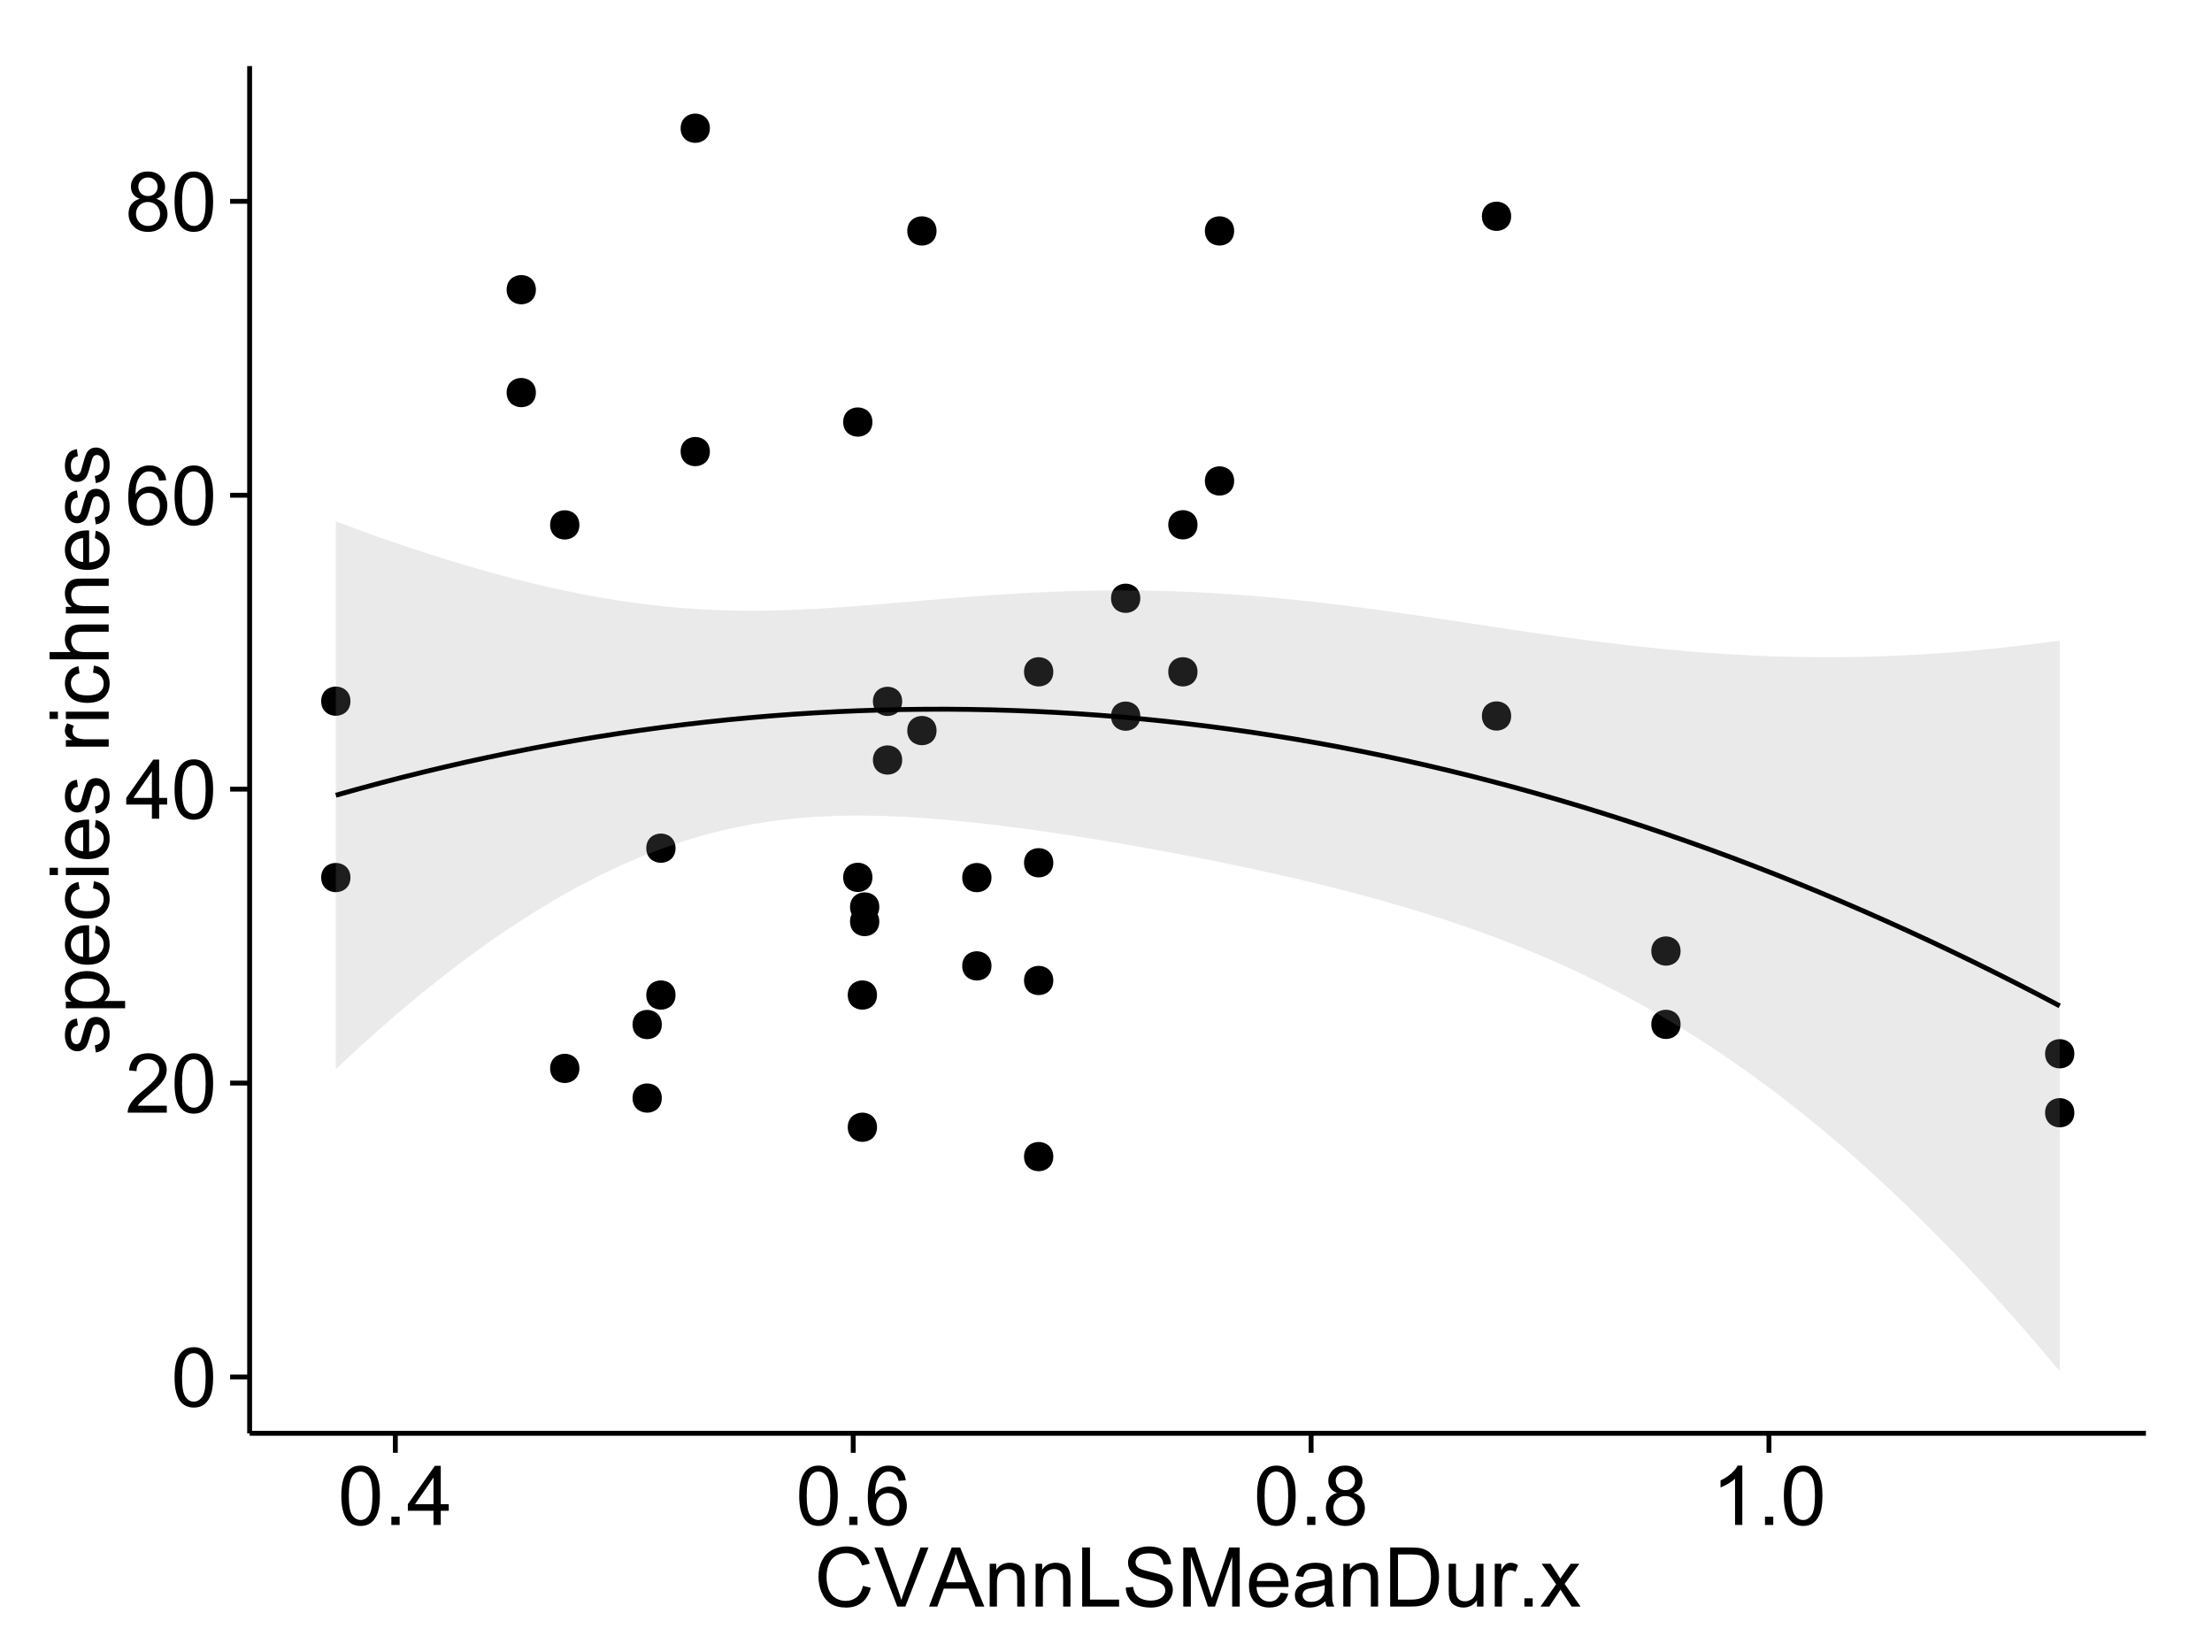 <?xml version="1.0" encoding="UTF-8"?>
<svg xmlns="http://www.w3.org/2000/svg" xmlns:xlink="http://www.w3.org/1999/xlink" width="482pt" height="360pt" viewBox="0 0 482 360" version="1.1">
<defs>
<g>
<symbol overflow="visible" id="glyph0-0">
<path style="stroke:none;" d="M 0.746 -6.355 C 0.742 -7.875 0.898 -9.102 1.215 -10.031 C 1.527 -10.961 1.996 -11.676 2.613 -12.18 C 3.23 -12.684 4.008 -12.938 4.949 -12.938 C 5.637 -12.938 6.242 -12.797 6.766 -12.52 C 7.285 -12.238 7.715 -11.836 8.059 -11.316 C 8.395 -10.789 8.664 -10.152 8.859 -9.398 C 9.051 -8.645 9.145 -7.629 9.148 -6.355 C 9.145 -4.84 8.992 -3.617 8.684 -2.691 C 8.371 -1.762 7.906 -1.047 7.289 -0.539 C 6.672 -0.035 5.891 0.215 4.949 0.219 C 3.703 0.215 2.727 -0.227 2.023 -1.117 C 1.168 -2.188 0.742 -3.934 0.746 -6.355 Z M 2.375 -6.355 C 2.371 -4.234 2.621 -2.824 3.117 -2.129 C 3.609 -1.426 4.219 -1.078 4.949 -1.082 C 5.672 -1.078 6.281 -1.43 6.781 -2.137 C 7.273 -2.836 7.523 -4.242 7.523 -6.355 C 7.523 -8.473 7.273 -9.883 6.781 -10.582 C 6.281 -11.277 5.664 -11.625 4.93 -11.629 C 4.199 -11.625 3.621 -11.316 3.191 -10.703 C 2.645 -9.918 2.371 -8.469 2.375 -6.355 Z M 2.375 -6.355 "/>
</symbol>
<symbol overflow="visible" id="glyph0-1">
<path style="stroke:none;" d="M 9.062 -1.52 L 9.062 0 L 0.547 0 C 0.531 -0.379 0.594 -0.742 0.73 -1.098 C 0.945 -1.676 1.293 -2.25 1.77 -2.812 C 2.246 -3.375 2.934 -4.023 3.84 -4.766 C 5.238 -5.906 6.188 -6.816 6.68 -7.492 C 7.172 -8.16 7.418 -8.793 7.418 -9.395 C 7.418 -10.02 7.191 -10.551 6.746 -10.98 C 6.293 -11.41 5.711 -11.625 4.992 -11.629 C 4.23 -11.625 3.621 -11.395 3.164 -10.941 C 2.703 -10.48 2.469 -9.848 2.469 -9.043 L 0.844 -9.211 C 0.953 -10.422 1.371 -11.344 2.102 -11.984 C 2.824 -12.617 3.801 -12.938 5.027 -12.938 C 6.262 -12.938 7.238 -12.594 7.961 -11.91 C 8.68 -11.223 9.039 -10.371 9.043 -9.359 C 9.039 -8.84 8.934 -8.336 8.727 -7.84 C 8.512 -7.34 8.164 -6.812 7.676 -6.266 C 7.188 -5.711 6.375 -4.957 5.238 -4 C 4.285 -3.199 3.676 -2.66 3.41 -2.379 C 3.141 -2.094 2.918 -1.805 2.742 -1.52 Z M 9.062 -1.52 "/>
</symbol>
<symbol overflow="visible" id="glyph0-2">
<path style="stroke:none;" d="M 5.82 0 L 5.82 -3.086 L 0.227 -3.086 L 0.227 -4.535 L 6.109 -12.883 L 7.398 -12.883 L 7.398 -4.535 L 9.141 -4.535 L 9.141 -3.086 L 7.398 -3.086 L 7.398 0 Z M 5.82 -4.535 L 5.82 -10.344 L 1.785 -4.535 Z M 5.82 -4.535 "/>
</symbol>
<symbol overflow="visible" id="glyph0-3">
<path style="stroke:none;" d="M 8.957 -9.73 L 7.383 -9.605 C 7.242 -10.223 7.043 -10.676 6.785 -10.961 C 6.355 -11.41 5.828 -11.637 5.203 -11.637 C 4.695 -11.637 4.25 -11.496 3.875 -11.215 C 3.375 -10.852 2.984 -10.32 2.695 -9.625 C 2.406 -8.926 2.258 -7.934 2.25 -6.645 C 2.629 -7.223 3.094 -7.652 3.645 -7.938 C 4.195 -8.215 4.773 -8.355 5.379 -8.359 C 6.434 -8.355 7.328 -7.969 8.07 -7.195 C 8.809 -6.418 9.18 -5.414 9.184 -4.184 C 9.18 -3.371 9.008 -2.617 8.66 -1.926 C 8.312 -1.23 7.832 -0.699 7.227 -0.332 C 6.613 0.035 5.922 0.215 5.148 0.219 C 3.828 0.215 2.754 -0.266 1.922 -1.234 C 1.09 -2.199 0.672 -3.797 0.676 -6.031 C 0.672 -8.516 1.133 -10.328 2.055 -11.461 C 2.855 -12.445 3.938 -12.938 5.301 -12.938 C 6.312 -12.938 7.141 -12.652 7.789 -12.086 C 8.434 -11.516 8.824 -10.73 8.957 -9.73 Z M 2.496 -4.176 C 2.496 -3.629 2.609 -3.105 2.844 -2.609 C 3.07 -2.109 3.395 -1.73 3.812 -1.473 C 4.227 -1.207 4.664 -1.078 5.125 -1.082 C 5.789 -1.078 6.363 -1.348 6.844 -1.891 C 7.324 -2.426 7.562 -3.156 7.566 -4.086 C 7.562 -4.973 7.328 -5.676 6.855 -6.191 C 6.379 -6.703 5.781 -6.961 5.062 -6.961 C 4.348 -6.961 3.738 -6.703 3.242 -6.191 C 2.742 -5.676 2.496 -5.004 2.496 -4.176 Z M 2.496 -4.176 "/>
</symbol>
<symbol overflow="visible" id="glyph0-4">
<path style="stroke:none;" d="M 3.18 -6.988 C 2.52 -7.227 2.035 -7.57 1.723 -8.016 C 1.406 -8.461 1.246 -8.992 1.25 -9.617 C 1.246 -10.551 1.582 -11.34 2.258 -11.98 C 2.93 -12.617 3.828 -12.938 4.949 -12.938 C 6.07 -12.938 6.977 -12.609 7.664 -11.957 C 8.348 -11.301 8.688 -10.504 8.691 -9.57 C 8.688 -8.969 8.531 -8.449 8.219 -8.012 C 7.902 -7.566 7.426 -7.227 6.793 -6.988 C 7.582 -6.727 8.184 -6.309 8.598 -5.738 C 9.008 -5.16 9.215 -4.477 9.219 -3.684 C 9.215 -2.578 8.828 -1.652 8.051 -0.906 C 7.27 -0.156 6.242 0.215 4.977 0.219 C 3.699 0.215 2.676 -0.156 1.898 -0.91 C 1.117 -1.66 0.727 -2.602 0.73 -3.727 C 0.727 -4.562 0.938 -5.262 1.367 -5.832 C 1.789 -6.395 2.395 -6.781 3.18 -6.988 Z M 2.867 -9.668 C 2.863 -9.059 3.059 -8.559 3.453 -8.172 C 3.844 -7.785 4.355 -7.594 4.984 -7.594 C 5.59 -7.594 6.09 -7.785 6.48 -8.168 C 6.871 -8.551 7.066 -9.02 7.066 -9.578 C 7.066 -10.156 6.863 -10.645 6.465 -11.043 C 6.059 -11.438 5.559 -11.637 4.965 -11.637 C 4.359 -11.637 3.859 -11.441 3.465 -11.055 C 3.062 -10.668 2.863 -10.207 2.867 -9.668 Z M 2.355 -3.719 C 2.355 -3.262 2.461 -2.824 2.676 -2.406 C 2.887 -1.98 3.203 -1.652 3.629 -1.426 C 4.047 -1.191 4.504 -1.078 4.992 -1.082 C 5.746 -1.078 6.367 -1.32 6.863 -1.809 C 7.352 -2.293 7.598 -2.91 7.602 -3.664 C 7.598 -4.422 7.344 -5.055 6.84 -5.555 C 6.332 -6.051 5.699 -6.297 4.938 -6.301 C 4.191 -6.297 3.574 -6.051 3.09 -5.562 C 2.598 -5.066 2.355 -4.453 2.355 -3.719 Z M 2.355 -3.719 "/>
</symbol>
<symbol overflow="visible" id="glyph0-5">
<path style="stroke:none;" d="M 1.633 0 L 1.633 -1.801 L 3.438 -1.801 L 3.438 0 Z M 1.633 0 "/>
</symbol>
<symbol overflow="visible" id="glyph0-6">
<path style="stroke:none;" d="M 6.707 0 L 5.125 0 L 5.125 -10.082 C 4.742 -9.715 4.242 -9.352 3.625 -8.988 C 3.004 -8.625 2.449 -8.352 1.961 -8.172 L 1.961 -9.703 C 2.844 -10.117 3.617 -10.621 4.281 -11.215 C 4.941 -11.805 5.41 -12.379 5.688 -12.938 L 6.707 -12.938 Z M 6.707 0 "/>
</symbol>
<symbol overflow="visible" id="glyph0-7">
<path style="stroke:none;" d="M 10.582 -4.516 L 12.289 -4.086 C 11.926 -2.68 11.281 -1.613 10.355 -0.883 C 9.426 -0.148 8.293 0.215 6.953 0.219 C 5.559 0.215 4.43 -0.062 3.562 -0.629 C 2.691 -1.191 2.027 -2.012 1.578 -3.086 C 1.121 -4.156 0.895 -5.309 0.898 -6.539 C 0.895 -7.879 1.152 -9.047 1.664 -10.047 C 2.176 -11.043 2.902 -11.801 3.852 -12.324 C 4.797 -12.84 5.84 -13.102 6.977 -13.105 C 8.266 -13.102 9.352 -12.773 10.23 -12.121 C 11.105 -11.461 11.715 -10.539 12.066 -9.352 L 10.391 -8.957 C 10.086 -9.891 9.652 -10.574 9.086 -11.004 C 8.516 -11.43 7.801 -11.641 6.945 -11.645 C 5.949 -11.641 5.121 -11.406 4.457 -10.934 C 3.789 -10.457 3.324 -9.816 3.059 -9.02 C 2.789 -8.215 2.652 -7.391 2.656 -6.547 C 2.652 -5.449 2.812 -4.496 3.133 -3.68 C 3.449 -2.859 3.945 -2.246 4.621 -1.844 C 5.293 -1.438 6.023 -1.234 6.812 -1.238 C 7.762 -1.234 8.57 -1.512 9.234 -2.062 C 9.898 -2.613 10.348 -3.43 10.582 -4.516 Z M 10.582 -4.516 "/>
</symbol>
<symbol overflow="visible" id="glyph0-8">
<path style="stroke:none;" d="M 5.07 0 L 0.078 -12.883 L 1.926 -12.883 L 5.273 -3.523 C 5.543 -2.77 5.766 -2.066 5.949 -1.414 C 6.145 -2.113 6.379 -2.816 6.645 -3.523 L 10.125 -12.883 L 11.867 -12.883 L 6.82 0 Z M 5.07 0 "/>
</symbol>
<symbol overflow="visible" id="glyph0-9">
<path style="stroke:none;" d="M -0.027 0 L 4.922 -12.883 L 6.758 -12.883 L 12.031 0 L 10.09 0 L 8.586 -3.902 L 3.199 -3.902 L 1.785 0 Z M 3.691 -5.289 L 8.059 -5.289 L 6.715 -8.859 C 6.305 -9.941 6 -10.832 5.801 -11.531 C 5.637 -10.703 5.402 -9.883 5.105 -9.07 Z M 3.691 -5.289 "/>
</symbol>
<symbol overflow="visible" id="glyph0-10">
<path style="stroke:none;" d="M 1.188 0 L 1.188 -9.336 L 2.609 -9.336 L 2.609 -8.008 C 3.293 -9.031 4.285 -9.543 5.582 -9.547 C 6.141 -9.543 6.656 -9.441 7.133 -9.242 C 7.602 -9.035 7.957 -8.77 8.191 -8.445 C 8.426 -8.113 8.59 -7.727 8.684 -7.277 C 8.742 -6.98 8.77 -6.465 8.773 -5.738 L 8.773 0 L 7.188 0 L 7.188 -5.68 C 7.184 -6.32 7.121 -6.801 7.004 -7.121 C 6.879 -7.438 6.66 -7.695 6.348 -7.887 C 6.031 -8.074 5.664 -8.168 5.246 -8.172 C 4.566 -8.168 3.984 -7.953 3.5 -7.531 C 3.008 -7.102 2.766 -6.293 2.77 -5.098 L 2.77 0 Z M 1.188 0 "/>
</symbol>
<symbol overflow="visible" id="glyph0-11">
<path style="stroke:none;" d="M 1.32 0 L 1.32 -12.883 L 3.023 -12.883 L 3.023 -1.52 L 9.367 -1.52 L 9.367 0 Z M 1.32 0 "/>
</symbol>
<symbol overflow="visible" id="glyph0-12">
<path style="stroke:none;" d="M 0.809 -4.141 L 2.418 -4.281 C 2.492 -3.633 2.668 -3.102 2.949 -2.691 C 3.223 -2.277 3.656 -1.945 4.246 -1.691 C 4.828 -1.434 5.488 -1.305 6.223 -1.309 C 6.871 -1.305 7.445 -1.402 7.945 -1.598 C 8.441 -1.789 8.809 -2.055 9.055 -2.395 C 9.297 -2.727 9.422 -3.094 9.422 -3.5 C 9.422 -3.898 9.305 -4.25 9.07 -4.555 C 8.836 -4.852 8.449 -5.105 7.91 -5.316 C 7.562 -5.449 6.797 -5.66 5.613 -5.945 C 4.43 -6.227 3.602 -6.496 3.129 -6.75 C 2.512 -7.07 2.051 -7.469 1.754 -7.949 C 1.449 -8.422 1.301 -8.957 1.301 -9.555 C 1.301 -10.203 1.484 -10.812 1.852 -11.379 C 2.219 -11.941 2.758 -12.367 3.469 -12.664 C 4.18 -12.953 4.969 -13.102 5.836 -13.105 C 6.789 -13.102 7.629 -12.945 8.363 -12.641 C 9.09 -12.328 9.652 -11.879 10.043 -11.285 C 10.434 -10.688 10.645 -10.008 10.68 -9.254 L 9.043 -9.133 C 8.953 -9.941 8.656 -10.555 8.152 -10.977 C 7.641 -11.391 6.895 -11.602 5.906 -11.602 C 4.875 -11.602 4.121 -11.41 3.652 -11.035 C 3.176 -10.652 2.941 -10.199 2.945 -9.668 C 2.941 -9.203 3.109 -8.82 3.445 -8.523 C 3.773 -8.223 4.629 -7.918 6.016 -7.605 C 7.398 -7.293 8.348 -7.02 8.867 -6.785 C 9.613 -6.438 10.168 -5.996 10.527 -5.469 C 10.883 -4.938 11.062 -4.328 11.066 -3.641 C 11.062 -2.949 10.867 -2.305 10.477 -1.699 C 10.082 -1.09 9.516 -0.617 8.781 -0.285 C 8.043 0.051 7.215 0.215 6.301 0.219 C 5.133 0.215 4.156 0.051 3.371 -0.289 C 2.578 -0.625 1.961 -1.137 1.516 -1.824 C 1.066 -2.504 0.832 -3.277 0.809 -4.141 Z M 0.809 -4.141 "/>
</symbol>
<symbol overflow="visible" id="glyph0-13">
<path style="stroke:none;" d="M 1.336 0 L 1.336 -12.883 L 3.902 -12.883 L 6.953 -3.762 C 7.23 -2.91 7.434 -2.273 7.566 -1.855 C 7.711 -2.32 7.941 -3.008 8.254 -3.922 L 11.336 -12.883 L 13.633 -12.883 L 13.633 0 L 11.988 0 L 11.988 -10.785 L 8.242 0 L 6.707 0 L 2.98 -10.969 L 2.98 0 Z M 1.336 0 "/>
</symbol>
<symbol overflow="visible" id="glyph0-14">
<path style="stroke:none;" d="M 7.578 -3.008 L 9.211 -2.805 C 8.953 -1.848 8.473 -1.105 7.777 -0.578 C 7.078 -0.051 6.188 0.211 5.105 0.211 C 3.738 0.211 2.656 -0.207 1.859 -1.051 C 1.055 -1.887 0.656 -3.066 0.66 -4.586 C 0.656 -6.156 1.059 -7.375 1.871 -8.246 C 2.676 -9.109 3.727 -9.543 5.02 -9.547 C 6.266 -9.543 7.285 -9.117 8.078 -8.27 C 8.867 -7.418 9.262 -6.223 9.266 -4.684 C 9.262 -4.586 9.258 -4.445 9.254 -4.262 L 2.293 -4.262 C 2.348 -3.234 2.641 -2.449 3.164 -1.906 C 3.684 -1.359 4.332 -1.09 5.117 -1.09 C 5.691 -1.09 6.188 -1.242 6.598 -1.547 C 7.008 -1.852 7.332 -2.336 7.578 -3.008 Z M 2.383 -5.562 L 7.594 -5.562 C 7.523 -6.344 7.324 -6.934 6.996 -7.328 C 6.492 -7.934 5.836 -8.238 5.035 -8.242 C 4.305 -8.238 3.695 -7.996 3.203 -7.512 C 2.707 -7.027 2.434 -6.375 2.383 -5.562 Z M 2.383 -5.562 "/>
</symbol>
<symbol overflow="visible" id="glyph0-15">
<path style="stroke:none;" d="M 7.277 -1.152 C 6.691 -0.652 6.125 -0.301 5.586 -0.098 C 5.039 0.109 4.457 0.211 3.84 0.211 C 2.812 0.211 2.027 -0.039 1.477 -0.539 C 0.922 -1.039 0.645 -1.68 0.648 -2.461 C 0.645 -2.918 0.75 -3.336 0.961 -3.715 C 1.168 -4.09 1.438 -4.391 1.777 -4.621 C 2.113 -4.848 2.496 -5.02 2.918 -5.141 C 3.227 -5.219 3.695 -5.301 4.324 -5.379 C 5.602 -5.531 6.539 -5.711 7.145 -5.922 C 7.148 -6.137 7.152 -6.273 7.156 -6.336 C 7.152 -6.977 7.004 -7.434 6.707 -7.699 C 6.301 -8.055 5.699 -8.23 4.906 -8.234 C 4.156 -8.23 3.609 -8.102 3.258 -7.844 C 2.902 -7.582 2.637 -7.121 2.469 -6.461 L 0.922 -6.672 C 1.059 -7.332 1.293 -7.867 1.617 -8.273 C 1.938 -8.68 2.402 -8.992 3.016 -9.215 C 3.621 -9.434 4.328 -9.543 5.133 -9.547 C 5.93 -9.543 6.574 -9.449 7.074 -9.266 C 7.566 -9.074 7.934 -8.84 8.172 -8.555 C 8.402 -8.27 8.566 -7.91 8.664 -7.48 C 8.715 -7.207 8.742 -6.719 8.746 -6.02 L 8.746 -3.91 C 8.742 -2.434 8.773 -1.504 8.844 -1.117 C 8.906 -0.727 9.043 -0.355 9.246 0 L 7.594 0 C 7.43 -0.328 7.324 -0.711 7.277 -1.152 Z M 7.145 -4.684 C 6.566 -4.445 5.707 -4.246 4.562 -4.086 C 3.91 -3.988 3.449 -3.883 3.18 -3.77 C 2.91 -3.648 2.703 -3.477 2.555 -3.254 C 2.406 -3.027 2.332 -2.777 2.336 -2.504 C 2.332 -2.078 2.492 -1.727 2.816 -1.449 C 3.133 -1.164 3.602 -1.023 4.219 -1.027 C 4.828 -1.023 5.367 -1.156 5.844 -1.426 C 6.312 -1.691 6.664 -2.059 6.891 -2.523 C 7.059 -2.879 7.141 -3.406 7.145 -4.105 Z M 7.145 -4.684 "/>
</symbol>
<symbol overflow="visible" id="glyph0-16">
<path style="stroke:none;" d="M 1.391 0 L 1.391 -12.883 L 5.828 -12.883 C 6.824 -12.879 7.59 -12.816 8.121 -12.699 C 8.855 -12.527 9.484 -12.223 10.012 -11.777 C 10.688 -11.199 11.195 -10.465 11.535 -9.574 C 11.867 -8.68 12.035 -7.656 12.039 -6.512 C 12.035 -5.531 11.922 -4.664 11.695 -3.91 C 11.469 -3.152 11.176 -2.527 10.816 -2.035 C 10.457 -1.535 10.066 -1.145 9.645 -0.863 C 9.219 -0.574 8.703 -0.359 8.105 -0.219 C 7.504 -0.07 6.816 0 6.039 0 Z M 3.094 -1.52 L 5.844 -1.52 C 6.688 -1.516 7.355 -1.598 7.844 -1.758 C 8.324 -1.914 8.711 -2.137 9 -2.426 C 9.402 -2.828 9.715 -3.371 9.941 -4.055 C 10.164 -4.734 10.277 -5.562 10.281 -6.539 C 10.277 -7.887 10.055 -8.922 9.617 -9.645 C 9.172 -10.367 8.637 -10.852 8.008 -11.102 C 7.547 -11.273 6.812 -11.359 5.801 -11.363 L 3.094 -11.363 Z M 3.094 -1.52 "/>
</symbol>
<symbol overflow="visible" id="glyph0-17">
<path style="stroke:none;" d="M 7.305 0 L 7.305 -1.371 C 6.574 -0.316 5.586 0.211 4.344 0.211 C 3.789 0.211 3.273 0.105 2.797 -0.105 C 2.316 -0.316 1.965 -0.578 1.734 -0.898 C 1.504 -1.215 1.34 -1.609 1.25 -2.074 C 1.18 -2.383 1.148 -2.875 1.152 -3.551 L 1.152 -9.336 L 2.734 -9.336 L 2.734 -4.156 C 2.73 -3.328 2.762 -2.773 2.828 -2.488 C 2.926 -2.07 3.137 -1.742 3.461 -1.508 C 3.781 -1.266 4.18 -1.148 4.656 -1.152 C 5.129 -1.148 5.574 -1.27 5.992 -1.516 C 6.406 -1.758 6.699 -2.09 6.875 -2.508 C 7.047 -2.926 7.137 -3.531 7.137 -4.332 L 7.137 -9.336 L 8.719 -9.336 L 8.719 0 Z M 7.305 0 "/>
</symbol>
<symbol overflow="visible" id="glyph0-18">
<path style="stroke:none;" d="M 1.168 0 L 1.168 -9.336 L 2.594 -9.336 L 2.594 -7.918 C 2.953 -8.578 3.289 -9.016 3.598 -9.23 C 3.906 -9.438 4.242 -9.543 4.613 -9.547 C 5.145 -9.543 5.688 -9.375 6.242 -9.035 L 5.695 -7.566 C 5.309 -7.793 4.922 -7.91 4.535 -7.91 C 4.188 -7.91 3.875 -7.805 3.602 -7.598 C 3.324 -7.387 3.129 -7.098 3.016 -6.734 C 2.836 -6.168 2.746 -5.555 2.75 -4.887 L 2.75 0 Z M 1.168 0 "/>
</symbol>
<symbol overflow="visible" id="glyph0-19">
<path style="stroke:none;" d="M 0.133 0 L 3.543 -4.852 L 0.387 -9.336 L 2.363 -9.336 L 3.797 -7.145 C 4.066 -6.727 4.281 -6.379 4.445 -6.102 C 4.703 -6.484 4.941 -6.828 5.16 -7.129 L 6.734 -9.336 L 8.621 -9.336 L 5.398 -4.938 L 8.867 0 L 6.926 0 L 5.008 -2.898 L 4.5 -3.684 L 2.047 0 Z M 0.133 0 "/>
</symbol>
<symbol overflow="visible" id="glyph1-0">
<path style="stroke:none;" d="M -2.785 -0.555 L -3.031 -2.117 C -2.402 -2.203 -1.922 -2.449 -1.59 -2.852 C -1.254 -3.25 -1.09 -3.812 -1.09 -4.535 C -1.09 -5.262 -1.234 -5.801 -1.531 -6.152 C -1.824 -6.504 -2.172 -6.68 -2.574 -6.68 C -2.926 -6.68 -3.207 -6.523 -3.418 -6.215 C -3.555 -5.996 -3.734 -5.457 -3.953 -4.598 C -4.246 -3.434 -4.5 -2.629 -4.715 -2.184 C -4.926 -1.734 -5.223 -1.395 -5.602 -1.164 C -5.98 -0.93 -6.398 -0.812 -6.855 -0.816 C -7.27 -0.812 -7.652 -0.91 -8.012 -1.102 C -8.363 -1.293 -8.66 -1.551 -8.895 -1.883 C -9.074 -2.125 -9.227 -2.461 -9.355 -2.887 C -9.48 -3.309 -9.543 -3.766 -9.547 -4.254 C -9.543 -4.984 -9.438 -5.625 -9.23 -6.184 C -9.016 -6.734 -8.73 -7.145 -8.371 -7.41 C -8.008 -7.672 -7.527 -7.852 -6.926 -7.953 L -6.715 -6.406 C -7.195 -6.332 -7.57 -6.129 -7.84 -5.797 C -8.105 -5.457 -8.238 -4.98 -8.242 -4.367 C -8.238 -3.637 -8.117 -3.121 -7.883 -2.812 C -7.641 -2.5 -7.359 -2.344 -7.039 -2.348 C -6.832 -2.344 -6.648 -2.406 -6.484 -2.539 C -6.312 -2.664 -6.172 -2.867 -6.062 -3.148 C -6.004 -3.301 -5.871 -3.766 -5.66 -4.543 C -5.359 -5.66 -5.113 -6.441 -4.926 -6.887 C -4.734 -7.324 -4.457 -7.672 -4.094 -7.926 C -3.73 -8.176 -3.281 -8.301 -2.742 -8.305 C -2.211 -8.301 -1.711 -8.148 -1.25 -7.844 C -0.781 -7.535 -0.422 -7.09 -0.172 -6.512 C 0.086 -5.926 0.211 -5.27 0.211 -4.543 C 0.211 -3.328 -0.039 -2.406 -0.543 -1.77 C -1.047 -1.133 -1.793 -0.727 -2.785 -0.555 Z M -2.785 -0.555 "/>
</symbol>
<symbol overflow="visible" id="glyph1-1">
<path style="stroke:none;" d="M 3.578 -1.188 L -9.336 -1.188 L -9.336 -2.629 L -8.121 -2.629 C -8.594 -2.965 -8.949 -3.348 -9.188 -3.777 C -9.426 -4.203 -9.543 -4.723 -9.547 -5.336 C -9.543 -6.129 -9.34 -6.832 -8.93 -7.445 C -8.516 -8.051 -7.934 -8.512 -7.191 -8.824 C -6.441 -9.133 -5.625 -9.285 -4.738 -9.289 C -3.781 -9.285 -2.922 -9.113 -2.156 -8.773 C -1.391 -8.43 -0.805 -7.934 -0.398 -7.281 C 0.008 -6.625 0.211 -5.938 0.211 -5.219 C 0.211 -4.691 0.102 -4.219 -0.121 -3.801 C -0.344 -3.379 -0.625 -3.035 -0.965 -2.77 L 3.578 -2.77 Z M -4.613 -2.621 C -3.41 -2.613 -2.523 -2.855 -1.949 -3.348 C -1.375 -3.832 -1.09 -4.422 -1.09 -5.117 C -1.09 -5.816 -1.387 -6.418 -1.98 -6.922 C -2.574 -7.418 -3.496 -7.668 -4.746 -7.672 C -5.934 -7.668 -6.824 -7.426 -7.418 -6.938 C -8.008 -6.449 -8.301 -5.863 -8.305 -5.188 C -8.301 -4.508 -7.988 -3.914 -7.359 -3.398 C -6.727 -2.879 -5.809 -2.617 -4.613 -2.621 Z M -4.613 -2.621 "/>
</symbol>
<symbol overflow="visible" id="glyph1-2">
<path style="stroke:none;" d="M -3.004 -7.578 L -2.805 -9.211 C -1.848 -8.953 -1.105 -8.473 -0.578 -7.777 C -0.051 -7.078 0.211 -6.188 0.211 -5.105 C 0.211 -3.738 -0.207 -2.656 -1.051 -1.859 C -1.887 -1.055 -3.066 -0.656 -4.586 -0.66 C -6.156 -0.656 -7.375 -1.059 -8.246 -1.871 C -9.109 -2.676 -9.543 -3.727 -9.547 -5.02 C -9.543 -6.266 -9.117 -7.285 -8.27 -8.078 C -7.418 -8.867 -6.223 -9.262 -4.684 -9.266 C -4.586 -9.262 -4.445 -9.258 -4.262 -9.254 L -4.262 -2.293 C -3.234 -2.348 -2.449 -2.641 -1.906 -3.164 C -1.359 -3.684 -1.09 -4.332 -1.09 -5.117 C -1.09 -5.691 -1.242 -6.188 -1.547 -6.598 C -1.852 -7.008 -2.336 -7.332 -3.004 -7.578 Z M -5.562 -2.383 L -5.562 -7.594 C -6.344 -7.523 -6.934 -7.324 -7.328 -6.996 C -7.934 -6.492 -8.238 -5.836 -8.242 -5.035 C -8.238 -4.305 -7.996 -3.695 -7.512 -3.203 C -7.027 -2.707 -6.375 -2.434 -5.562 -2.383 Z M -5.562 -2.383 "/>
</symbol>
<symbol overflow="visible" id="glyph1-3">
<path style="stroke:none;" d="M -3.418 -7.277 L -3.215 -8.832 C -2.141 -8.66 -1.301 -8.227 -0.699 -7.527 C -0.09 -6.824 0.211 -5.965 0.211 -4.949 C 0.211 -3.668 -0.203 -2.641 -1.039 -1.867 C -1.871 -1.09 -3.07 -0.703 -4.633 -0.703 C -5.637 -0.703 -6.52 -0.867 -7.277 -1.203 C -8.031 -1.535 -8.598 -2.047 -8.977 -2.73 C -9.355 -3.41 -9.543 -4.152 -9.547 -4.957 C -9.543 -5.969 -9.289 -6.797 -8.777 -7.441 C -8.262 -8.086 -7.531 -8.5 -6.59 -8.684 L -6.355 -7.145 C -6.98 -6.996 -7.453 -6.738 -7.77 -6.367 C -8.082 -5.992 -8.238 -5.543 -8.242 -5.02 C -8.238 -4.219 -7.953 -3.57 -7.387 -3.074 C -6.812 -2.574 -5.91 -2.324 -4.676 -2.328 C -3.422 -2.324 -2.508 -2.566 -1.941 -3.047 C -1.371 -3.527 -1.09 -4.152 -1.09 -4.93 C -1.09 -5.547 -1.277 -6.066 -1.66 -6.484 C -2.035 -6.898 -2.621 -7.164 -3.418 -7.277 Z M -3.418 -7.277 "/>
</symbol>
<symbol overflow="visible" id="glyph1-4">
<path style="stroke:none;" d="M -11.066 -1.195 L -12.883 -1.195 L -12.883 -2.777 L -11.066 -2.777 Z M 0 -1.195 L -9.336 -1.195 L -9.336 -2.777 L 0 -2.777 Z M 0 -1.195 "/>
</symbol>
<symbol overflow="visible" id="glyph1-5">
<path style="stroke:none;" d=""/>
</symbol>
<symbol overflow="visible" id="glyph1-6">
<path style="stroke:none;" d="M 0 -1.168 L -9.336 -1.168 L -9.336 -2.594 L -7.918 -2.594 C -8.578 -2.953 -9.016 -3.289 -9.23 -3.598 C -9.438 -3.906 -9.543 -4.242 -9.547 -4.613 C -9.543 -5.145 -9.375 -5.688 -9.035 -6.242 L -7.566 -5.695 C -7.793 -5.309 -7.91 -4.922 -7.91 -4.535 C -7.91 -4.188 -7.805 -3.875 -7.598 -3.602 C -7.387 -3.324 -7.098 -3.129 -6.734 -3.016 C -6.168 -2.836 -5.555 -2.746 -4.887 -2.75 L 0 -2.75 Z M 0 -1.168 "/>
</symbol>
<symbol overflow="visible" id="glyph1-7">
<path style="stroke:none;" d="M 0 -1.188 L -12.883 -1.188 L -12.883 -2.77 L -8.262 -2.77 C -9.117 -3.504 -9.543 -4.434 -9.547 -5.562 C -9.543 -6.25 -9.406 -6.852 -9.137 -7.363 C -8.859 -7.871 -8.484 -8.234 -8.004 -8.457 C -7.523 -8.676 -6.824 -8.789 -5.914 -8.789 L 0 -8.789 L 0 -7.207 L -5.914 -7.207 C -6.703 -7.207 -7.281 -7.035 -7.641 -6.691 C -8 -6.348 -8.18 -5.863 -8.184 -5.238 C -8.18 -4.77 -8.059 -4.328 -7.816 -3.914 C -7.574 -3.5 -7.242 -3.203 -6.828 -3.031 C -6.406 -2.852 -5.832 -2.766 -5.105 -2.77 L 0 -2.77 Z M 0 -1.188 "/>
</symbol>
<symbol overflow="visible" id="glyph1-8">
<path style="stroke:none;" d="M 0 -1.188 L -9.336 -1.188 L -9.336 -2.609 L -8.008 -2.609 C -9.031 -3.293 -9.543 -4.285 -9.547 -5.582 C -9.543 -6.141 -9.441 -6.656 -9.242 -7.133 C -9.035 -7.602 -8.77 -7.957 -8.445 -8.191 C -8.113 -8.426 -7.727 -8.59 -7.277 -8.684 C -6.98 -8.742 -6.465 -8.77 -5.738 -8.773 L 0 -8.773 L 0 -7.188 L -5.68 -7.188 C -6.32 -7.184 -6.801 -7.121 -7.121 -7.004 C -7.438 -6.879 -7.695 -6.66 -7.887 -6.348 C -8.074 -6.031 -8.168 -5.664 -8.172 -5.246 C -8.168 -4.57 -7.953 -3.992 -7.531 -3.504 C -7.102 -3.012 -6.293 -2.766 -5.098 -2.77 L 0 -2.77 Z M 0 -1.188 "/>
</symbol>
</g>
<clipPath id="clip1">
  <path d="M 54.395 14.398 L 468.602 14.398 L 468.602 313.305 L 54.395 313.305 Z M 54.395 14.398 "/>
</clipPath>
</defs>
<g id="surface151">
<rect x="0" y="0" width="482" height="360" style="fill:rgb(100%,100%,100%);fill-opacity:1;stroke:none;"/>
<rect x="0" y="0" width="482" height="360" style="fill:rgb(100%,100%,100%);fill-opacity:1;stroke:none;"/>
<path style="fill:none;stroke-width:1.063;stroke-linecap:round;stroke-linejoin:round;stroke:rgb(100%,100%,100%);stroke-opacity:1;stroke-miterlimit:10;" d="M 0 360 L 482 360 L 482 0 L 0 0 Z M 0 360 "/>
<g clip-path="url(#clip1)" clip-rule="nonzero">
<path style=" stroke:none;fill-rule:nonzero;fill:rgb(100%,100%,100%);fill-opacity:1;" d="M 54.395 312.305 L 467.602 312.305 L 467.602 14.398 L 54.395 14.398 Z M 54.395 312.305 "/>
<path style=" stroke:none;fill-rule:nonzero;fill:rgb(0%,0%,0%);fill-opacity:1;" d="M 328.223 156.008 C 328.223 158.844 323.973 158.844 323.973 156.008 C 323.973 153.176 328.223 153.176 328.223 156.008 "/>
<path style=" stroke:none;fill-rule:nonzero;fill:rgb(0%,0%,0%);fill-opacity:1;" d="M 228.453 187.988 C 228.453 190.824 224.199 190.824 224.199 187.988 C 224.199 185.156 228.453 185.156 228.453 187.988 "/>
<path style=" stroke:none;fill-rule:nonzero;fill:rgb(0%,0%,0%);fill-opacity:1;" d="M 125.188 232.797 C 125.188 235.633 120.934 235.633 120.934 232.797 C 120.934 229.961 125.188 229.961 125.188 232.797 "/>
<path style=" stroke:none;fill-rule:nonzero;fill:rgb(0%,0%,0%);fill-opacity:1;" d="M 228.453 146.387 C 228.453 149.219 224.199 149.219 224.199 146.387 C 224.199 143.551 228.453 143.551 228.453 146.387 "/>
<path style=" stroke:none;fill-rule:nonzero;fill:rgb(0%,0%,0%);fill-opacity:1;" d="M 267.863 104.797 C 267.863 107.633 263.609 107.633 263.609 104.797 C 263.609 101.965 267.863 101.965 267.863 104.797 "/>
<path style=" stroke:none;fill-rule:nonzero;fill:rgb(0%,0%,0%);fill-opacity:1;" d="M 203.008 159.188 C 203.008 162.023 198.758 162.023 198.758 159.188 C 198.758 156.355 203.008 156.355 203.008 159.188 "/>
<path style=" stroke:none;fill-rule:nonzero;fill:rgb(0%,0%,0%);fill-opacity:1;" d="M 203.008 50.32 C 203.008 53.156 198.758 53.156 198.758 50.32 C 198.758 47.488 203.008 47.488 203.008 50.32 "/>
<path style=" stroke:none;fill-rule:nonzero;fill:rgb(0%,0%,0%);fill-opacity:1;" d="M 189.043 91.961 C 189.043 94.797 184.789 94.797 184.789 91.961 C 184.789 89.125 189.043 89.125 189.043 91.961 "/>
<path style=" stroke:none;fill-rule:nonzero;fill:rgb(0%,0%,0%);fill-opacity:1;" d="M 189.043 191.172 C 189.043 194.008 184.789 194.008 184.789 191.172 C 184.789 188.336 189.043 188.336 189.043 191.172 "/>
<path style=" stroke:none;fill-rule:nonzero;fill:rgb(0%,0%,0%);fill-opacity:1;" d="M 190.539 197.621 C 190.539 200.457 186.285 200.457 186.285 197.621 C 186.285 194.789 190.539 194.789 190.539 197.621 "/>
<path style=" stroke:none;fill-rule:nonzero;fill:rgb(0%,0%,0%);fill-opacity:1;" d="M 259.879 114.348 C 259.879 117.184 255.629 117.184 255.629 114.348 C 255.629 111.512 259.879 111.512 259.879 114.348 "/>
<path style=" stroke:none;fill-rule:nonzero;fill:rgb(0%,0%,0%);fill-opacity:1;" d="M 259.879 146.383 C 259.879 149.219 255.629 149.219 255.629 146.383 C 255.629 143.551 259.879 143.551 259.879 146.383 "/>
<path style=" stroke:none;fill-rule:nonzero;fill:rgb(0%,0%,0%);fill-opacity:1;" d="M 247.41 156.047 C 247.41 158.879 243.156 158.879 243.156 156.047 C 243.156 153.211 247.41 153.211 247.41 156.047 "/>
<path style=" stroke:none;fill-rule:nonzero;fill:rgb(0%,0%,0%);fill-opacity:1;" d="M 115.707 85.543 C 115.707 88.379 111.457 88.379 111.457 85.543 C 111.457 82.707 115.707 82.707 115.707 85.543 "/>
<path style=" stroke:none;fill-rule:nonzero;fill:rgb(0%,0%,0%);fill-opacity:1;" d="M 115.707 63.121 C 115.707 65.957 111.457 65.957 111.457 63.121 C 111.457 60.289 115.707 60.289 115.707 63.121 "/>
<path style=" stroke:none;fill-rule:nonzero;fill:rgb(0%,0%,0%);fill-opacity:1;" d="M 214.98 191.223 C 214.98 194.055 210.73 194.055 210.73 191.223 C 210.73 188.387 214.98 188.387 214.98 191.223 "/>
<path style=" stroke:none;fill-rule:nonzero;fill:rgb(0%,0%,0%);fill-opacity:1;" d="M 214.98 210.461 C 214.98 213.293 210.73 213.293 210.73 210.461 C 210.73 207.625 214.98 207.625 214.98 210.461 "/>
<path style=" stroke:none;fill-rule:nonzero;fill:rgb(0%,0%,0%);fill-opacity:1;" d="M 267.863 50.32 C 267.863 53.152 263.609 53.152 263.609 50.32 C 263.609 47.484 267.863 47.484 267.863 50.32 "/>
<path style=" stroke:none;fill-rule:nonzero;fill:rgb(0%,0%,0%);fill-opacity:1;" d="M 247.41 130.359 C 247.41 133.195 243.156 133.195 243.156 130.359 C 243.156 127.527 247.41 127.527 247.41 130.359 "/>
<path style=" stroke:none;fill-rule:nonzero;fill:rgb(0%,0%,0%);fill-opacity:1;" d="M 190.539 200.797 C 190.539 203.633 186.285 203.633 186.285 200.797 C 186.285 197.965 190.539 197.965 190.539 200.797 "/>
<path style=" stroke:none;fill-rule:nonzero;fill:rgb(0%,0%,0%);fill-opacity:1;" d="M 125.188 114.371 C 125.188 117.203 120.934 117.203 120.934 114.371 C 120.934 111.535 125.188 111.535 125.188 114.371 "/>
<path style=" stroke:none;fill-rule:nonzero;fill:rgb(0%,0%,0%);fill-opacity:1;" d="M 328.223 47.129 C 328.223 49.961 323.973 49.961 323.973 47.129 C 323.973 44.293 328.223 44.293 328.223 47.129 "/>
<path style=" stroke:none;fill-rule:nonzero;fill:rgb(0%,0%,0%);fill-opacity:1;" d="M 228.453 213.637 C 228.453 216.473 224.199 216.473 224.199 213.637 C 224.199 210.805 228.453 210.805 228.453 213.637 "/>
<path style=" stroke:none;fill-rule:nonzero;fill:rgb(0%,0%,0%);fill-opacity:1;" d="M 228.453 252.016 C 228.453 254.848 224.199 254.848 224.199 252.016 C 224.199 249.18 228.453 249.18 228.453 252.016 "/>
<path style=" stroke:none;fill-rule:nonzero;fill:rgb(0%,0%,0%);fill-opacity:1;" d="M 153.621 27.941 C 153.621 30.777 149.371 30.777 149.371 27.941 C 149.371 25.105 153.621 25.105 153.621 27.941 "/>
<path style=" stroke:none;fill-rule:nonzero;fill:rgb(0%,0%,0%);fill-opacity:1;" d="M 153.621 98.398 C 153.621 101.23 149.371 101.23 149.371 98.398 C 149.371 95.562 153.621 95.562 153.621 98.398 "/>
<path style=" stroke:none;fill-rule:nonzero;fill:rgb(0%,0%,0%);fill-opacity:1;" d="M 365.141 207.223 C 365.141 210.059 360.887 210.059 360.887 207.223 C 360.887 204.391 365.141 204.391 365.141 207.223 "/>
<path style=" stroke:none;fill-rule:nonzero;fill:rgb(0%,0%,0%);fill-opacity:1;" d="M 365.141 223.199 C 365.141 226.035 360.887 226.035 360.887 223.199 C 360.887 220.367 365.141 220.367 365.141 223.199 "/>
<path style=" stroke:none;fill-rule:nonzero;fill:rgb(0%,0%,0%);fill-opacity:1;" d="M 146.141 184.812 C 146.141 187.648 141.887 187.648 141.887 184.812 C 141.887 181.977 146.141 181.977 146.141 184.812 "/>
<path style=" stroke:none;fill-rule:nonzero;fill:rgb(0%,0%,0%);fill-opacity:1;" d="M 146.141 216.812 C 146.141 219.648 141.887 219.648 141.887 216.812 C 141.887 213.977 146.141 213.977 146.141 216.812 "/>
<path style=" stroke:none;fill-rule:nonzero;fill:rgb(0%,0%,0%);fill-opacity:1;" d="M 75.301 152.781 C 75.301 155.613 71.051 155.613 71.051 152.781 C 71.051 149.945 75.301 149.945 75.301 152.781 "/>
<path style=" stroke:none;fill-rule:nonzero;fill:rgb(0%,0%,0%);fill-opacity:1;" d="M 75.301 191.211 C 75.301 194.047 71.051 194.047 71.051 191.211 C 71.051 188.375 75.301 188.375 75.301 191.211 "/>
<path style=" stroke:none;fill-rule:nonzero;fill:rgb(0%,0%,0%);fill-opacity:1;" d="M 190.039 216.809 C 190.039 219.645 185.789 219.645 185.789 216.809 C 185.789 213.973 190.039 213.973 190.039 216.809 "/>
<path style=" stroke:none;fill-rule:nonzero;fill:rgb(0%,0%,0%);fill-opacity:1;" d="M 190.039 245.617 C 190.039 248.453 185.789 248.453 185.789 245.617 C 185.789 242.781 190.039 242.781 190.039 245.617 "/>
<path style=" stroke:none;fill-rule:nonzero;fill:rgb(0%,0%,0%);fill-opacity:1;" d="M 195.527 152.824 C 195.527 155.656 191.273 155.656 191.273 152.824 C 191.273 149.988 195.527 149.988 195.527 152.824 "/>
<path style=" stroke:none;fill-rule:nonzero;fill:rgb(0%,0%,0%);fill-opacity:1;" d="M 195.527 165.598 C 195.527 168.434 191.273 168.434 191.273 165.598 C 191.273 162.762 195.527 162.762 195.527 165.598 "/>
<path style=" stroke:none;fill-rule:nonzero;fill:rgb(0%,0%,0%);fill-opacity:1;" d="M 143.145 223.238 C 143.145 226.07 138.895 226.07 138.895 223.238 C 138.895 220.402 143.145 220.402 143.145 223.238 "/>
<path style=" stroke:none;fill-rule:nonzero;fill:rgb(0%,0%,0%);fill-opacity:1;" d="M 143.145 239.262 C 143.145 242.098 138.895 242.098 138.895 239.262 C 138.895 236.426 143.145 236.426 143.145 239.262 "/>
<path style=" stroke:none;fill-rule:nonzero;fill:rgb(0%,0%,0%);fill-opacity:1;" d="M 450.945 229.605 C 450.945 232.441 446.691 232.441 446.691 229.605 C 446.691 226.77 450.945 226.77 450.945 229.605 "/>
<path style=" stroke:none;fill-rule:nonzero;fill:rgb(0%,0%,0%);fill-opacity:1;" d="M 450.945 242.457 C 450.945 245.293 446.691 245.293 446.691 242.457 C 446.691 239.621 450.945 239.621 450.945 242.457 "/>
<path style=" stroke:none;fill-rule:nonzero;fill:rgb(0%,0%,0%);fill-opacity:1;" d="M 329.285 156.008 C 329.285 160.262 322.91 160.262 322.91 156.008 C 322.91 151.758 329.285 151.758 329.285 156.008 "/>
<path style=" stroke:none;fill-rule:nonzero;fill:rgb(0%,0%,0%);fill-opacity:1;" d="M 229.516 187.988 C 229.516 192.242 223.137 192.242 223.137 187.988 C 223.137 183.738 229.516 183.738 229.516 187.988 "/>
<path style=" stroke:none;fill-rule:nonzero;fill:rgb(0%,0%,0%);fill-opacity:1;" d="M 126.25 232.797 C 126.25 237.047 119.871 237.047 119.871 232.797 C 119.871 228.543 126.25 228.543 126.25 232.797 "/>
<path style=" stroke:none;fill-rule:nonzero;fill:rgb(0%,0%,0%);fill-opacity:1;" d="M 229.516 146.387 C 229.516 150.637 223.137 150.637 223.137 146.387 C 223.137 142.133 229.516 142.133 229.516 146.387 "/>
<path style=" stroke:none;fill-rule:nonzero;fill:rgb(0%,0%,0%);fill-opacity:1;" d="M 268.926 104.797 C 268.926 109.051 262.547 109.051 262.547 104.797 C 262.547 100.547 268.926 100.547 268.926 104.797 "/>
<path style=" stroke:none;fill-rule:nonzero;fill:rgb(0%,0%,0%);fill-opacity:1;" d="M 204.074 159.188 C 204.074 163.441 197.695 163.441 197.695 159.188 C 197.695 154.938 204.074 154.938 204.074 159.188 "/>
<path style=" stroke:none;fill-rule:nonzero;fill:rgb(0%,0%,0%);fill-opacity:1;" d="M 204.074 50.32 C 204.074 54.574 197.695 54.574 197.695 50.32 C 197.695 46.07 204.074 46.07 204.074 50.32 "/>
<path style=" stroke:none;fill-rule:nonzero;fill:rgb(0%,0%,0%);fill-opacity:1;" d="M 190.105 91.961 C 190.105 96.215 183.727 96.215 183.727 91.961 C 183.727 87.711 190.105 87.711 190.105 91.961 "/>
<path style=" stroke:none;fill-rule:nonzero;fill:rgb(0%,0%,0%);fill-opacity:1;" d="M 190.105 191.172 C 190.105 195.422 183.727 195.422 183.727 191.172 C 183.727 186.918 190.105 186.918 190.105 191.172 "/>
<path style=" stroke:none;fill-rule:nonzero;fill:rgb(0%,0%,0%);fill-opacity:1;" d="M 191.602 197.621 C 191.602 201.875 185.223 201.875 185.223 197.621 C 185.223 193.371 191.602 193.371 191.602 197.621 "/>
<path style=" stroke:none;fill-rule:nonzero;fill:rgb(0%,0%,0%);fill-opacity:1;" d="M 260.941 114.348 C 260.941 118.598 254.566 118.598 254.566 114.348 C 254.566 110.094 260.941 110.094 260.941 114.348 "/>
<path style=" stroke:none;fill-rule:nonzero;fill:rgb(0%,0%,0%);fill-opacity:1;" d="M 260.941 146.383 C 260.941 150.637 254.566 150.637 254.566 146.383 C 254.566 142.133 260.941 142.133 260.941 146.383 "/>
<path style=" stroke:none;fill-rule:nonzero;fill:rgb(0%,0%,0%);fill-opacity:1;" d="M 248.473 156.047 C 248.473 160.297 242.094 160.297 242.094 156.047 C 242.094 151.793 248.473 151.793 248.473 156.047 "/>
<path style=" stroke:none;fill-rule:nonzero;fill:rgb(0%,0%,0%);fill-opacity:1;" d="M 116.773 85.543 C 116.773 89.793 110.395 89.793 110.395 85.543 C 110.395 81.289 116.773 81.289 116.773 85.543 "/>
<path style=" stroke:none;fill-rule:nonzero;fill:rgb(0%,0%,0%);fill-opacity:1;" d="M 116.773 63.121 C 116.773 67.375 110.395 67.375 110.395 63.121 C 110.395 58.871 116.773 58.871 116.773 63.121 "/>
<path style=" stroke:none;fill-rule:nonzero;fill:rgb(0%,0%,0%);fill-opacity:1;" d="M 216.047 191.223 C 216.047 195.473 209.668 195.473 209.668 191.223 C 209.668 186.969 216.047 186.969 216.047 191.223 "/>
<path style=" stroke:none;fill-rule:nonzero;fill:rgb(0%,0%,0%);fill-opacity:1;" d="M 216.047 210.461 C 216.047 214.711 209.668 214.711 209.668 210.461 C 209.668 206.207 216.047 206.207 216.047 210.461 "/>
<path style=" stroke:none;fill-rule:nonzero;fill:rgb(0%,0%,0%);fill-opacity:1;" d="M 268.926 50.32 C 268.926 54.57 262.547 54.57 262.547 50.32 C 262.547 46.066 268.926 46.066 268.926 50.32 "/>
<path style=" stroke:none;fill-rule:nonzero;fill:rgb(0%,0%,0%);fill-opacity:1;" d="M 248.473 130.359 C 248.473 134.613 242.094 134.613 242.094 130.359 C 242.094 126.109 248.473 126.109 248.473 130.359 "/>
<path style=" stroke:none;fill-rule:nonzero;fill:rgb(0%,0%,0%);fill-opacity:1;" d="M 191.602 200.797 C 191.602 205.051 185.223 205.051 185.223 200.797 C 185.223 196.547 191.602 196.547 191.602 200.797 "/>
<path style=" stroke:none;fill-rule:nonzero;fill:rgb(0%,0%,0%);fill-opacity:1;" d="M 126.25 114.371 C 126.25 118.621 119.871 118.621 119.871 114.371 C 119.871 110.117 126.25 110.117 126.25 114.371 "/>
<path style=" stroke:none;fill-rule:nonzero;fill:rgb(0%,0%,0%);fill-opacity:1;" d="M 329.285 47.129 C 329.285 51.379 322.91 51.379 322.91 47.129 C 322.91 42.875 329.285 42.875 329.285 47.129 "/>
<path style=" stroke:none;fill-rule:nonzero;fill:rgb(0%,0%,0%);fill-opacity:1;" d="M 229.516 213.637 C 229.516 217.891 223.137 217.891 223.137 213.637 C 223.137 209.387 229.516 209.387 229.516 213.637 "/>
<path style=" stroke:none;fill-rule:nonzero;fill:rgb(0%,0%,0%);fill-opacity:1;" d="M 229.516 252.016 C 229.516 256.266 223.137 256.266 223.137 252.016 C 223.137 247.762 229.516 247.762 229.516 252.016 "/>
<path style=" stroke:none;fill-rule:nonzero;fill:rgb(0%,0%,0%);fill-opacity:1;" d="M 154.684 27.941 C 154.684 32.191 148.309 32.191 148.309 27.941 C 148.309 23.688 154.684 23.688 154.684 27.941 "/>
<path style=" stroke:none;fill-rule:nonzero;fill:rgb(0%,0%,0%);fill-opacity:1;" d="M 154.684 98.398 C 154.684 102.648 148.309 102.648 148.309 98.398 C 148.309 94.145 154.684 94.145 154.684 98.398 "/>
<path style=" stroke:none;fill-rule:nonzero;fill:rgb(0%,0%,0%);fill-opacity:1;" d="M 366.203 207.223 C 366.203 211.477 359.824 211.477 359.824 207.223 C 359.824 202.973 366.203 202.973 366.203 207.223 "/>
<path style=" stroke:none;fill-rule:nonzero;fill:rgb(0%,0%,0%);fill-opacity:1;" d="M 366.203 223.199 C 366.203 227.453 359.824 227.453 359.824 223.199 C 359.824 218.949 366.203 218.949 366.203 223.199 "/>
<path style=" stroke:none;fill-rule:nonzero;fill:rgb(0%,0%,0%);fill-opacity:1;" d="M 147.203 184.812 C 147.203 189.062 140.824 189.062 140.824 184.812 C 140.824 180.559 147.203 180.559 147.203 184.812 "/>
<path style=" stroke:none;fill-rule:nonzero;fill:rgb(0%,0%,0%);fill-opacity:1;" d="M 147.203 216.812 C 147.203 221.062 140.824 221.062 140.824 216.812 C 140.824 212.559 147.203 212.559 147.203 216.812 "/>
<path style=" stroke:none;fill-rule:nonzero;fill:rgb(0%,0%,0%);fill-opacity:1;" d="M 76.363 152.781 C 76.363 157.031 69.984 157.031 69.984 152.781 C 69.984 148.527 76.363 148.527 76.363 152.781 "/>
<path style=" stroke:none;fill-rule:nonzero;fill:rgb(0%,0%,0%);fill-opacity:1;" d="M 76.363 191.211 C 76.363 195.465 69.984 195.465 69.984 191.211 C 69.984 186.961 76.363 186.961 76.363 191.211 "/>
<path style=" stroke:none;fill-rule:nonzero;fill:rgb(0%,0%,0%);fill-opacity:1;" d="M 191.102 216.809 C 191.102 221.062 184.723 221.062 184.723 216.809 C 184.723 212.559 191.102 212.559 191.102 216.809 "/>
<path style=" stroke:none;fill-rule:nonzero;fill:rgb(0%,0%,0%);fill-opacity:1;" d="M 191.102 245.617 C 191.102 249.871 184.723 249.871 184.723 245.617 C 184.723 241.367 191.102 241.367 191.102 245.617 "/>
<path style=" stroke:none;fill-rule:nonzero;fill:rgb(0%,0%,0%);fill-opacity:1;" d="M 196.59 152.824 C 196.59 157.074 190.211 157.074 190.211 152.824 C 190.211 148.57 196.59 148.57 196.59 152.824 "/>
<path style=" stroke:none;fill-rule:nonzero;fill:rgb(0%,0%,0%);fill-opacity:1;" d="M 196.59 165.598 C 196.59 169.852 190.211 169.852 190.211 165.598 C 190.211 161.348 196.59 161.348 196.59 165.598 "/>
<path style=" stroke:none;fill-rule:nonzero;fill:rgb(0%,0%,0%);fill-opacity:1;" d="M 144.211 223.238 C 144.211 227.488 137.832 227.488 137.832 223.238 C 137.832 218.984 144.211 218.984 144.211 223.238 "/>
<path style=" stroke:none;fill-rule:nonzero;fill:rgb(0%,0%,0%);fill-opacity:1;" d="M 144.211 239.262 C 144.211 243.512 137.832 243.512 137.832 239.262 C 137.832 235.008 144.211 235.008 144.211 239.262 "/>
<path style=" stroke:none;fill-rule:nonzero;fill:rgb(0%,0%,0%);fill-opacity:1;" d="M 452.008 229.605 C 452.008 233.859 445.629 233.859 445.629 229.605 C 445.629 225.355 452.008 225.355 452.008 229.605 "/>
<path style=" stroke:none;fill-rule:nonzero;fill:rgb(0%,0%,0%);fill-opacity:1;" d="M 452.008 242.457 C 452.008 246.711 445.629 246.711 445.629 242.457 C 445.629 238.207 452.008 238.207 452.008 242.457 "/>
<path style=" stroke:none;fill-rule:nonzero;fill:rgb(60%,60%,60%);fill-opacity:0.2;" d="M 73.176 113.605 L 77.93 115.375 L 82.684 117.082 L 87.441 118.727 L 92.195 120.305 L 96.949 121.816 L 101.703 123.258 L 106.461 124.621 L 111.215 125.902 L 115.969 127.098 L 120.727 128.199 L 125.48 129.199 L 130.234 130.098 L 134.988 130.887 L 139.746 131.555 L 144.5 132.105 L 149.254 132.531 L 154.008 132.832 L 158.766 133.012 L 163.52 133.074 L 168.273 133.027 L 173.031 132.883 L 177.785 132.656 L 182.539 132.359 L 187.293 132.012 L 192.051 131.629 L 196.805 131.227 L 201.559 130.82 L 206.312 130.422 L 211.07 130.043 L 215.824 129.695 L 220.578 129.383 L 225.336 129.121 L 230.09 128.914 L 234.844 128.762 L 239.598 128.668 L 244.355 128.641 L 249.109 128.676 L 253.863 128.777 L 258.617 128.945 L 263.375 129.18 L 268.129 129.473 L 272.883 129.828 L 277.641 130.242 L 282.395 130.715 L 287.148 131.234 L 291.902 131.797 L 296.66 132.402 L 301.414 133.047 L 306.168 133.715 L 310.922 134.41 L 315.68 135.117 L 320.434 135.832 L 325.188 136.551 L 329.945 137.262 L 334.699 137.961 L 339.453 138.637 L 344.207 139.289 L 348.965 139.902 L 353.719 140.48 L 358.473 141.012 L 363.227 141.492 L 367.984 141.922 L 372.738 142.289 L 377.492 142.602 L 382.25 142.848 L 387.004 143.031 L 391.758 143.148 L 396.512 143.203 L 401.27 143.191 L 406.023 143.113 L 410.777 142.969 L 415.531 142.762 L 420.289 142.492 L 425.043 142.156 L 429.797 141.762 L 434.555 141.305 L 439.309 140.785 L 444.062 140.211 L 448.816 139.578 L 448.816 298.762 L 444.062 293.145 L 439.309 287.68 L 434.555 282.371 L 429.797 277.223 L 425.043 272.234 L 420.289 267.402 L 415.531 262.73 L 410.777 258.223 L 406.023 253.879 L 401.27 249.695 L 396.512 245.68 L 391.758 241.824 L 387.004 238.133 L 382.25 234.605 L 377.492 231.238 L 372.738 228.035 L 367.984 224.984 L 363.227 222.094 L 358.473 219.355 L 353.719 216.762 L 348.965 214.312 L 344.207 212.004 L 339.453 209.824 L 334.699 207.77 L 329.945 205.836 L 325.188 204.012 L 320.434 202.293 L 315.68 200.672 L 310.922 199.137 L 306.168 197.688 L 301.414 196.312 L 296.66 195.008 L 291.902 193.766 L 287.148 192.582 L 282.395 191.449 L 277.641 190.363 L 272.883 189.32 L 268.129 188.32 L 263.375 187.355 L 258.617 186.426 L 253.863 185.531 L 249.109 184.664 L 244.355 183.836 L 239.598 183.035 L 234.844 182.273 L 230.09 181.547 L 225.336 180.863 L 220.578 180.223 L 215.824 179.637 L 211.07 179.105 L 206.312 178.645 L 201.559 178.262 L 196.805 177.965 L 192.051 177.773 L 187.293 177.699 L 182.539 177.762 L 177.785 177.973 L 173.031 178.348 L 168.273 178.906 L 163.52 179.656 L 158.766 180.617 L 154.008 181.793 L 149.254 183.188 L 144.5 184.805 L 139.746 186.645 L 134.988 188.703 L 130.234 190.977 L 125.48 193.457 L 120.727 196.145 L 115.969 199.023 L 111.215 202.098 L 106.461 205.355 L 101.703 208.793 L 96.949 212.406 L 92.195 216.188 L 87.441 220.137 L 82.684 224.25 L 77.93 228.523 L 73.176 232.949 Z M 73.176 113.605 "/>
<path style="fill:none;stroke-width:1.063;stroke-linecap:butt;stroke-linejoin:round;stroke:rgb(0%,0%,0%);stroke-opacity:1;stroke-miterlimit:1;" d="M 73.176 173.277 L 77.93 171.949 L 82.684 170.664 L 87.441 169.43 L 92.195 168.246 L 96.949 167.113 L 101.703 166.023 L 106.461 164.988 L 111.215 164 L 115.969 163.062 L 120.727 162.172 L 125.48 161.328 L 130.234 160.539 L 134.988 159.793 L 139.746 159.102 L 144.5 158.453 L 149.254 157.859 L 154.008 157.312 L 158.766 156.812 L 163.52 156.367 L 168.273 155.965 L 173.031 155.613 L 177.785 155.312 L 182.539 155.059 L 187.293 154.855 L 192.051 154.703 L 196.805 154.598 L 201.559 154.539 L 206.312 154.531 L 211.07 154.574 L 215.824 154.664 L 220.578 154.805 L 225.336 154.992 L 230.09 155.23 L 234.844 155.516 L 239.598 155.852 L 244.355 156.238 L 249.109 156.672 L 253.863 157.152 L 258.617 157.688 L 263.375 158.266 L 268.129 158.898 L 272.883 159.574 L 277.641 160.305 L 282.395 161.082 L 287.148 161.906 L 291.902 162.781 L 296.66 163.707 L 301.414 164.68 L 306.168 165.703 L 310.922 166.773 L 315.68 167.895 L 320.434 169.062 L 325.188 170.281 L 329.945 171.547 L 334.699 172.863 L 339.453 174.23 L 344.207 175.645 L 348.965 177.109 L 353.719 178.621 L 358.473 180.184 L 363.227 181.793 L 367.984 183.453 L 372.738 185.16 L 377.492 186.918 L 382.25 188.727 L 387.004 190.582 L 391.758 192.488 L 396.512 194.441 L 401.27 196.445 L 406.023 198.496 L 410.777 200.598 L 415.531 202.746 L 420.289 204.945 L 425.043 207.195 L 429.797 209.492 L 434.555 211.84 L 439.309 214.234 L 444.062 216.676 L 448.816 219.172 "/>
</g>
<path style="fill:none;stroke-width:1.063;stroke-linecap:butt;stroke-linejoin:round;stroke:rgb(0%,0%,0%);stroke-opacity:1;stroke-miterlimit:10;" d="M 54.395 312.305 L 54.395 14.398 "/>
<g style="fill:rgb(0%,0%,0%);fill-opacity:1;">
  <use xlink:href="#glyph0-0" x="37.293" y="306.48"/>
</g>
<g style="fill:rgb(0%,0%,0%);fill-opacity:1;">
  <use xlink:href="#glyph0-1" x="27.281" y="242.438"/>
  <use xlink:href="#glyph0-0" x="37.292" y="242.438"/>
</g>
<g style="fill:rgb(0%,0%,0%);fill-opacity:1;">
  <use xlink:href="#glyph0-2" x="27.281" y="178.395"/>
  <use xlink:href="#glyph0-0" x="37.292" y="178.395"/>
</g>
<g style="fill:rgb(0%,0%,0%);fill-opacity:1;">
  <use xlink:href="#glyph0-3" x="27.281" y="114.352"/>
  <use xlink:href="#glyph0-0" x="37.292" y="114.352"/>
</g>
<g style="fill:rgb(0%,0%,0%);fill-opacity:1;">
  <use xlink:href="#glyph0-4" x="27.281" y="50.309"/>
  <use xlink:href="#glyph0-0" x="37.292" y="50.309"/>
</g>
<path style="fill:none;stroke-width:1.063;stroke-linecap:butt;stroke-linejoin:round;stroke:rgb(0%,0%,0%);stroke-opacity:1;stroke-miterlimit:10;" d="M 50.141 300.035 L 54.395 300.035 "/>
<path style="fill:none;stroke-width:1.063;stroke-linecap:butt;stroke-linejoin:round;stroke:rgb(0%,0%,0%);stroke-opacity:1;stroke-miterlimit:10;" d="M 50.141 235.992 L 54.395 235.992 "/>
<path style="fill:none;stroke-width:1.063;stroke-linecap:butt;stroke-linejoin:round;stroke:rgb(0%,0%,0%);stroke-opacity:1;stroke-miterlimit:10;" d="M 50.141 171.953 L 54.395 171.953 "/>
<path style="fill:none;stroke-width:1.063;stroke-linecap:butt;stroke-linejoin:round;stroke:rgb(0%,0%,0%);stroke-opacity:1;stroke-miterlimit:10;" d="M 50.141 107.91 L 54.395 107.91 "/>
<path style="fill:none;stroke-width:1.063;stroke-linecap:butt;stroke-linejoin:round;stroke:rgb(0%,0%,0%);stroke-opacity:1;stroke-miterlimit:10;" d="M 50.141 43.867 L 54.395 43.867 "/>
<path style="fill:none;stroke-width:1.063;stroke-linecap:butt;stroke-linejoin:round;stroke:rgb(0%,0%,0%);stroke-opacity:1;stroke-miterlimit:10;" d="M 54.395 312.305 L 467.602 312.305 "/>
<path style="fill:none;stroke-width:1.063;stroke-linecap:butt;stroke-linejoin:round;stroke:rgb(0%,0%,0%);stroke-opacity:1;stroke-miterlimit:10;" d="M 86.145 316.555 L 86.145 312.305 "/>
<path style="fill:none;stroke-width:1.063;stroke-linecap:butt;stroke-linejoin:round;stroke:rgb(0%,0%,0%);stroke-opacity:1;stroke-miterlimit:10;" d="M 185.918 316.555 L 185.918 312.305 "/>
<path style="fill:none;stroke-width:1.063;stroke-linecap:butt;stroke-linejoin:round;stroke:rgb(0%,0%,0%);stroke-opacity:1;stroke-miterlimit:10;" d="M 285.691 316.555 L 285.691 312.305 "/>
<path style="fill:none;stroke-width:1.063;stroke-linecap:butt;stroke-linejoin:round;stroke:rgb(0%,0%,0%);stroke-opacity:1;stroke-miterlimit:10;" d="M 385.461 316.555 L 385.461 312.305 "/>
<g style="fill:rgb(0%,0%,0%);fill-opacity:1;">
  <use xlink:href="#glyph0-0" x="73.633" y="332.277"/>
  <use xlink:href="#glyph0-5" x="83.644" y="332.277"/>
  <use xlink:href="#glyph0-2" x="88.645" y="332.277"/>
</g>
<g style="fill:rgb(0%,0%,0%);fill-opacity:1;">
  <use xlink:href="#glyph0-0" x="173.406" y="332.277"/>
  <use xlink:href="#glyph0-5" x="183.417" y="332.277"/>
  <use xlink:href="#glyph0-3" x="188.418" y="332.277"/>
</g>
<g style="fill:rgb(0%,0%,0%);fill-opacity:1;">
  <use xlink:href="#glyph0-0" x="273.18" y="332.277"/>
  <use xlink:href="#glyph0-5" x="283.19" y="332.277"/>
  <use xlink:href="#glyph0-4" x="288.191" y="332.277"/>
</g>
<g style="fill:rgb(0%,0%,0%);fill-opacity:1;">
  <use xlink:href="#glyph0-6" x="372.949" y="332.277"/>
  <use xlink:href="#glyph0-5" x="382.96" y="332.277"/>
  <use xlink:href="#glyph0-0" x="387.961" y="332.277"/>
</g>
<g style="fill:rgb(0%,0%,0%);fill-opacity:1;">
  <use xlink:href="#glyph0-7" x="177.457" y="350.059"/>
  <use xlink:href="#glyph0-8" x="190.456" y="350.059"/>
  <use xlink:href="#glyph0-9" x="202.462" y="350.059"/>
  <use xlink:href="#glyph0-10" x="214.468" y="350.059"/>
  <use xlink:href="#glyph0-10" x="224.479" y="350.059"/>
  <use xlink:href="#glyph0-11" x="234.489" y="350.059"/>
  <use xlink:href="#glyph0-12" x="244.5" y="350.059"/>
  <use xlink:href="#glyph0-13" x="256.506" y="350.059"/>
  <use xlink:href="#glyph0-14" x="271.5" y="350.059"/>
  <use xlink:href="#glyph0-15" x="281.511" y="350.059"/>
  <use xlink:href="#glyph0-10" x="291.521" y="350.059"/>
  <use xlink:href="#glyph0-16" x="301.532" y="350.059"/>
  <use xlink:href="#glyph0-17" x="314.531" y="350.059"/>
  <use xlink:href="#glyph0-18" x="324.542" y="350.059"/>
  <use xlink:href="#glyph0-5" x="330.536" y="350.059"/>
  <use xlink:href="#glyph0-19" x="335.537" y="350.059"/>
</g>
<g style="fill:rgb(0%,0%,0%);fill-opacity:1;">
  <use xlink:href="#glyph1-0" x="23.684" y="229.879"/>
  <use xlink:href="#glyph1-1" x="23.684" y="220.879"/>
  <use xlink:href="#glyph1-2" x="23.684" y="210.868"/>
  <use xlink:href="#glyph1-3" x="23.684" y="200.857"/>
  <use xlink:href="#glyph1-4" x="23.684" y="191.857"/>
  <use xlink:href="#glyph1-2" x="23.684" y="187.858"/>
  <use xlink:href="#glyph1-0" x="23.684" y="177.848"/>
  <use xlink:href="#glyph1-5" x="23.684" y="168.848"/>
  <use xlink:href="#glyph1-6" x="23.684" y="163.847"/>
  <use xlink:href="#glyph1-4" x="23.684" y="157.853"/>
  <use xlink:href="#glyph1-3" x="23.684" y="153.854"/>
  <use xlink:href="#glyph1-7" x="23.684" y="144.854"/>
  <use xlink:href="#glyph1-8" x="23.684" y="134.843"/>
  <use xlink:href="#glyph1-2" x="23.684" y="124.832"/>
  <use xlink:href="#glyph1-0" x="23.684" y="114.821"/>
  <use xlink:href="#glyph1-0" x="23.684" y="105.821"/>
</g>
</g>
</svg>

